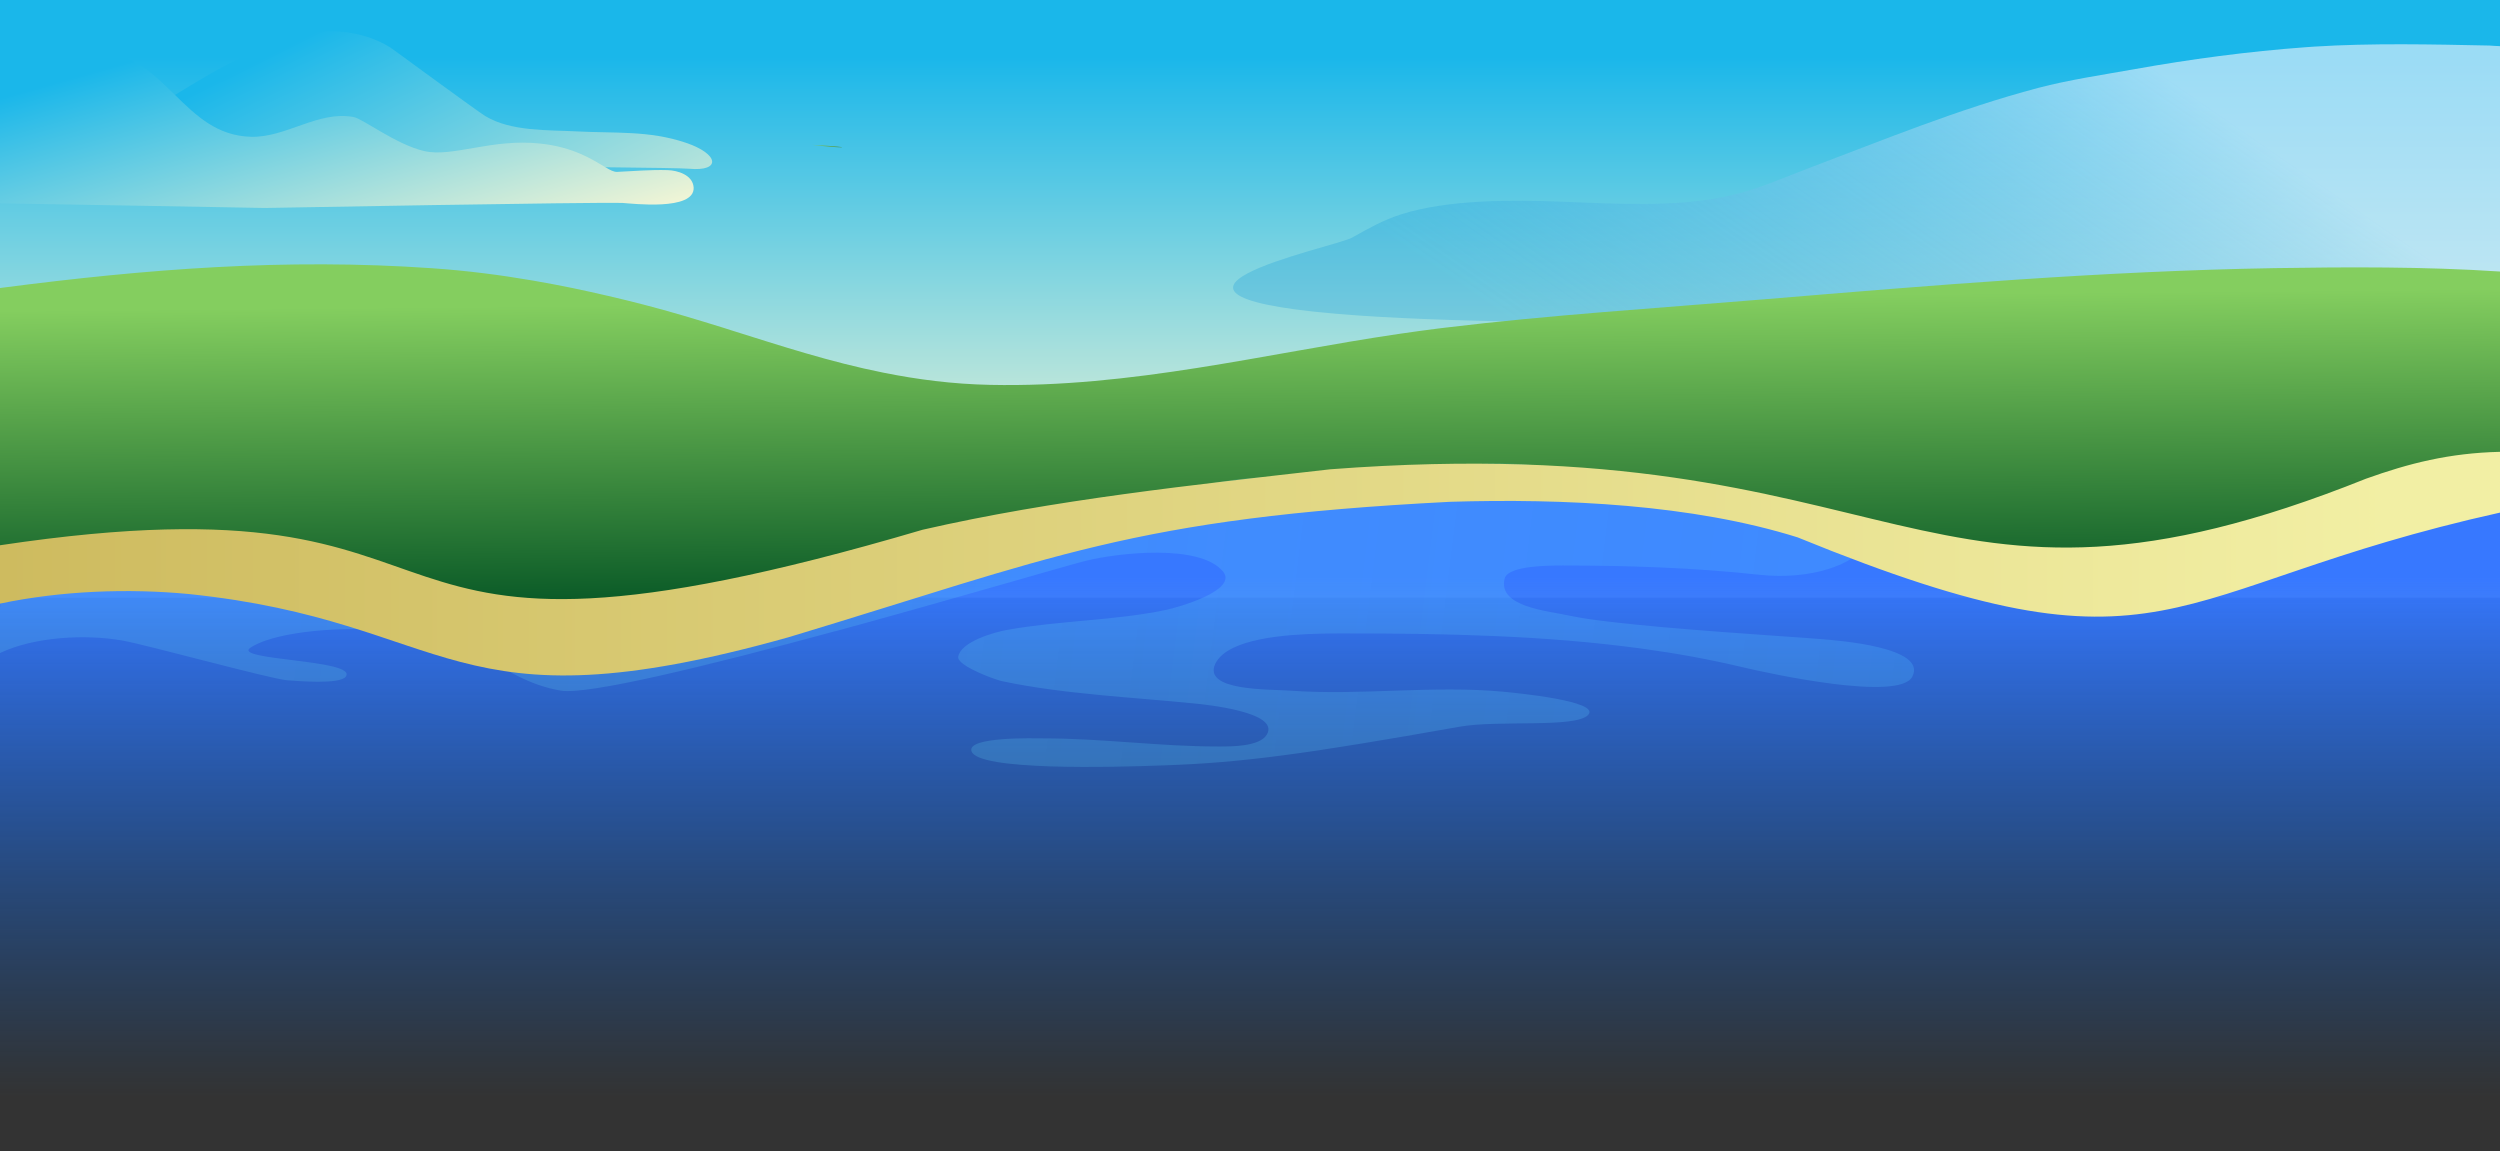<svg width="1920" height="884" viewBox="0 0 1920 884" fill="none" xmlns="http://www.w3.org/2000/svg">
<rect x="0" y="0" width="1920" height="884" fill="#333333" stroke="none"/>
<g clip-path="url(#clip0_645_325)">
<path d="M1920 0H0V459H1920V0Z" fill="url(#paint0_linear_645_325)"/>
<path d="M529.171 129.584C524.549 129.199 500.729 128.814 464.466 128.429C374.163 127.467 207.423 126.505 70.725 126.12C38.017 126.12 6.909 125.927 -21 125.927V87.626C-14.956 88.011 -8.912 88.203 -2.868 88.588C10.642 89.358 24.329 89.935 38.194 90.128C69.125 90.32 100.233 87.626 129.386 75.693C130.275 75.308 131.875 74.345 134.186 72.998C149.651 63.76 194.447 34.697 232.132 26.42C275.328 16.989 302.17 38.161 302.17 38.161C302.17 38.161 367.764 86.278 372.741 89.165C392.473 101.099 420.915 99.751 442.779 100.906C471.932 102.446 498.596 100.136 526.505 109.567C552.458 118.228 554.058 131.894 529.171 129.584Z" fill="url(#paint1_linear_645_325)"/>
<path d="M532.726 144.125C533.438 162.217 484.909 156.25 478.154 155.865C456.822 155.096 203.335 159.715 203.335 159.715C203.335 159.715 148.762 158.752 94.723 157.79C50.993 157.02 7.442 156.25 -6.779 156.058C-11.579 156.058 -16.201 156.058 -20.822 156.058V37.882C-9.446 35.957 1.931 34.995 13.663 34.032C25.04 33.07 36.772 33.84 48.149 34.609C74.458 36.342 96.678 39.421 117.832 57.513C123.698 62.518 129.031 67.714 134.186 72.719C150.895 89.078 166.716 104.284 192.669 105.053C219.689 105.823 244.22 84.844 271.417 89.848C278.883 91.196 304.125 111.02 325.812 116.024C347.499 121.028 377.719 106.208 414.871 110.25C440.646 112.945 455.223 122.761 464.466 128.15C468.555 130.652 471.577 132.192 474.065 131.999C487.042 131.422 499.485 130.267 512.639 130.652C520.283 130.844 532.193 134.309 532.726 144.125Z" fill="url(#paint2_linear_645_325)"/>
<path d="M1920 35.443V237.392C1915.14 237.853 1910.29 238.314 1905.26 238.776L1920 239.006V239.929C1902.59 240.044 1885.34 240.16 1867.92 239.929C1846.49 239.698 1806.14 240.39 1753.56 241.428C1560.99 245.119 1206.85 253.654 1043.92 242.351C836.622 227.934 1024.16 190.336 1038.39 182.493C1050.12 175.919 1062.17 168.999 1076.07 164.616C1112.24 153.083 1161.47 153.429 1200.32 154.928C1242.51 156.543 1286.05 159.426 1327.07 150.546C1349.51 145.702 1369.1 136.706 1389.53 128.978C1447.3 107.18 1503.56 83.883 1565.35 67.506C1589.13 61.278 1614.24 57.587 1638.86 53.204C1681.89 45.477 1726.6 39.48 1770.97 36.25C1773.15 36.135 1775.33 35.904 1777.5 35.789C1821.71 33.021 1867.76 34.059 1911.96 34.982C1914.47 35.212 1917.32 35.328 1920 35.443Z" fill="url(#paint3_linear_645_325)"/>
<path d="M1056.79 405.159C1061.95 407.084 1059.28 405.544 1064.61 409.971L1056.79 405.159Z" fill="url(#paint4_linear_645_325)"/>
<path d="M1920 322H0V843H1920V322Z" fill="url(#paint5_linear_645_325)"/>
<path d="M623.942 111.258C659.672 113.183 648.296 114.337 623.942 111.258V111.258Z" fill="url(#paint6_linear_645_325)"/>
<path d="M1920 208.539V380.588C1877.51 390.84 1734.76 432.426 1717.16 433.006C1704.36 433.393 1692.09 433.78 1680.71 434.263C1640.53 435.714 1597.51 438.422 1555.38 442.677C1545.6 443.644 1536 444.708 1526.4 445.965C1525.51 446.062 1336 349.737 1010.84 387.165C793.956 412.213 515.2 491.42 505.422 491.516C469.689 491.807 434.133 492 398.756 492H398.222C385.244 492 380.267 478.944 365.867 479.428C365.867 479.428 316.267 457.474 294.933 454.669C270.578 451.478 162.844 437.938 127.467 434.36C101.333 431.845 14.044 450.994 10.489 450.414C7.111 449.834 3.556 449.35 0 448.963V221.208C0.711 221.111 1.422 221.014 2.133 220.918C111.822 206.701 219.022 198.094 332.089 206.024C358.578 207.862 384.178 211.15 409.422 215.502C419.556 217.243 429.689 219.177 439.644 221.208C458.133 225.076 476.444 229.332 494.4 233.974C515.022 239.293 535.111 245.386 555.378 251.672C557.333 252.349 559.467 252.929 561.422 253.606C599.644 265.598 637.689 278.074 678.4 286.198C704.356 291.42 731.556 294.999 760.533 295.579C868.978 297.9 970.844 271.691 1074.49 256.411C1084.44 254.96 1094.22 253.606 1104.18 252.349C1105.96 252.156 1107.91 251.865 1109.69 251.672C1190.04 241.904 1273.07 236.682 1354.31 229.912C1484.44 219.08 1615.11 208.152 1746.84 205.927C1801.78 205.057 1861.69 204.67 1920 208.539Z" fill="url(#paint7_linear_645_325)"/>
<path d="M0.178 466V462.589C3.734 461.167 7.112 459.746 10.669 458.466C80.904 432.453 161.097 426.625 236.489 446.668C315.793 467.848 394.564 518.879 482.403 513.051C550.682 508.502 614.695 474.529 673.195 449.369C725.293 426.91 779.348 410.989 834.825 395.495C852.429 390.52 870.388 380.854 888.702 378.438C914.307 375.026 940.267 367.919 966.228 366.782C997.345 365.502 1029.71 366.071 1060.47 363.228C1096.56 359.958 1138.53 353.562 1174.98 356.973C1201.12 359.39 1227.26 362.659 1253.57 366.497C1294.29 372.325 1334.83 379.717 1374.84 387.819C1386.04 390.094 1397.24 392.368 1408.27 394.784C1426.94 398.765 1434.58 405.872 1434.23 413.406C1434.05 415.396 1433.34 417.244 1432.27 419.234C1424.09 433.022 1391.38 445.815 1351.01 441.409C1301.4 436.007 1250.73 434.301 1200.58 434.301C1190.8 434.301 1158.26 434.159 1155.6 444.252C1150.09 466 1187.6 468.985 1206.1 472.965C1235.26 479.22 1314.74 484.906 1363.64 488.317C1380 489.454 1392.8 490.307 1399.2 490.876C1412 492.013 1480.1 496.988 1468.72 519.589C1458.94 539.206 1358.48 517.173 1338.57 512.482C1312.96 506.37 1287 501.679 1260.86 498.125C1186 487.891 1108.83 486.469 1033.26 486.469C1013.53 486.469 970.673 486.327 947.38 497.415C940.801 500.542 935.822 504.664 933.333 509.781C923.553 530.819 974.763 529.255 990.588 530.393C1045.18 534.373 1100.12 526.128 1154.53 531.245C1163.6 532.098 1230.28 538.495 1219.61 549.156C1209.83 559.248 1150.8 552.852 1120.92 558.111C1001.08 579.433 953.781 585.688 894.036 587.82C854.029 589.241 750.72 592.084 746.097 576.875C742.541 565.503 794.995 567.066 801.041 567.066C846.561 567.066 890.48 573.321 935.822 573.321C946.135 573.321 967.295 573.321 972.807 564.366C983.831 546.739 925.154 541.054 916.619 540.201C868.254 535.368 816.511 533.093 769.568 523.143C765.123 522.148 747.342 515.751 739.518 509.781C737.029 507.791 735.606 505.943 735.962 504.238C737.918 493.008 762.812 485.616 774.191 483.626C814.199 476.519 856.163 476.661 895.459 468.417C905.061 466.426 951.292 453.207 939.201 438.85C921.419 417.528 859.008 424.493 833.758 430.748C819.356 434.301 731.872 460.172 641.722 484.763C641.722 484.763 641.722 484.763 641.544 484.763C641.544 484.763 641.544 484.763 641.366 484.763C593.357 497.841 544.637 510.492 505.696 519.163C469.067 527.407 440.973 532.098 430.66 530.393C418.391 528.26 408.255 524.422 399.009 519.874C384.429 512.766 371.982 503.669 355.445 496.277C332.33 486.043 292.5 481.778 256.938 483.484H256.76C236.312 484.479 217.286 487.322 203.772 492.013C199.505 493.577 195.593 495.282 192.57 497.272C176.567 507.365 275.608 506.37 265.473 519.732C260.85 525.844 227.954 523.001 220.486 522.432C208.395 521.579 112.91 495.282 93.707 491.871C64.723 486.896 25.96 489.17 0 501.537V466H0.178Z" fill="url(#paint8_linear_645_325)"/>
<path d="M1920 347V393.675C1658.11 451.785 1667.89 530.082 1380.57 412.695C1299.85 387.374 1201 382.706 1113.53 385.39C869.236 397.876 807.897 428.448 605.745 489.358C343.321 563.105 349.721 477.456 145.08 456.219C98.676 451.785 47.115 453.652 0 463.57V418.763C403.771 358.202 231.488 547.468 708.51 406.86C809.142 383.756 916.352 372.438 1021.61 360.419C1465.56 326.696 1473.2 505.344 1817.06 367.654C1849.95 355.868 1880.89 347.933 1920 347Z" fill="url(#paint9_linear_645_325)"/>
</g>
<defs>
<linearGradient id="paint0_linear_645_325" x1="960" y1="43.716" x2="960" y2="409.691" gradientUnits="userSpaceOnUse">
<stop stop-color="#1AB7EA"/>
<stop offset="1" stop-color="#FFF9D4"/>
</linearGradient>
<linearGradient id="paint1_linear_645_325" x1="354.923" y1="342.244" x2="206.556" y2="42.493" gradientUnits="userSpaceOnUse">
<stop stop-color="#FFF9D4"/>
<stop offset="1" stop-color="#1AB7EA"/>
</linearGradient>
<linearGradient id="paint2_linear_645_325" x1="277.69" y1="239.906" x2="214.109" y2="14.814" gradientUnits="userSpaceOnUse">
<stop stop-color="#FFF9D4"/>
<stop offset="1" stop-color="#1AB7EA"/>
</linearGradient>
<linearGradient id="paint3_linear_645_325" x1="1193.66" y1="393.83" x2="1594.81" y2="-188.58" gradientUnits="userSpaceOnUse">
<stop offset="0.146" stop-color="#1DA1DC" stop-opacity="0.3"/>
<stop offset="0.767" stop-color="#D5ECFB" stop-opacity="0.69"/>
</linearGradient>
<linearGradient id="paint4_linear_645_325" x1="1056.79" y1="407.604" x2="1064.65" y2="407.604" gradientUnits="userSpaceOnUse">
<stop stop-color="#75F2F4" stop-opacity="0"/>
<stop offset="0.957" stop-color="#4373DC"/>
</linearGradient>
<linearGradient id="paint5_linear_645_325" x1="960" y1="842.976" x2="960" y2="322.009" gradientUnits="userSpaceOnUse">
<stop stop-color="#005CCA" stop-opacity="0"/>
<stop offset="0.767" stop-color="#3778FF"/>
</linearGradient>
<linearGradient id="paint6_linear_645_325" x1="623.907" y1="112.184" x2="668" y2="112.184" gradientUnits="userSpaceOnUse">
<stop stop-color="#84CE5F"/>
<stop offset="0.785" stop-color="#216D3C"/>
</linearGradient>
<linearGradient id="paint7_linear_645_325" x1="957.059" y1="230.11" x2="959.577" y2="515.555" gradientUnits="userSpaceOnUse">
<stop stop-color="#84CE5F"/>
<stop offset="0.785" stop-color="#0C5C28"/>
</linearGradient>
<linearGradient id="paint8_linear_645_325" x1="228.413" y1="412.808" x2="1562.53" y2="577.988" gradientUnits="userSpaceOnUse">
<stop stop-color="#75F2F4" stop-opacity="0.162"/>
<stop offset="0.957" stop-color="#52BDFF" stop-opacity="0.249"/>
</linearGradient>
<linearGradient id="paint9_linear_645_325" x1="-0.178" y1="432.887" x2="1920" y2="432.887" gradientUnits="userSpaceOnUse">
<stop stop-color="#CEBB5F"/>
<stop offset="0.957" stop-color="#F2EFA4"/>
</linearGradient>
<clipPath id="clip0_645_325">
<rect width="1920" height="884" fill="white"/>
</clipPath>
</defs>
</svg>
